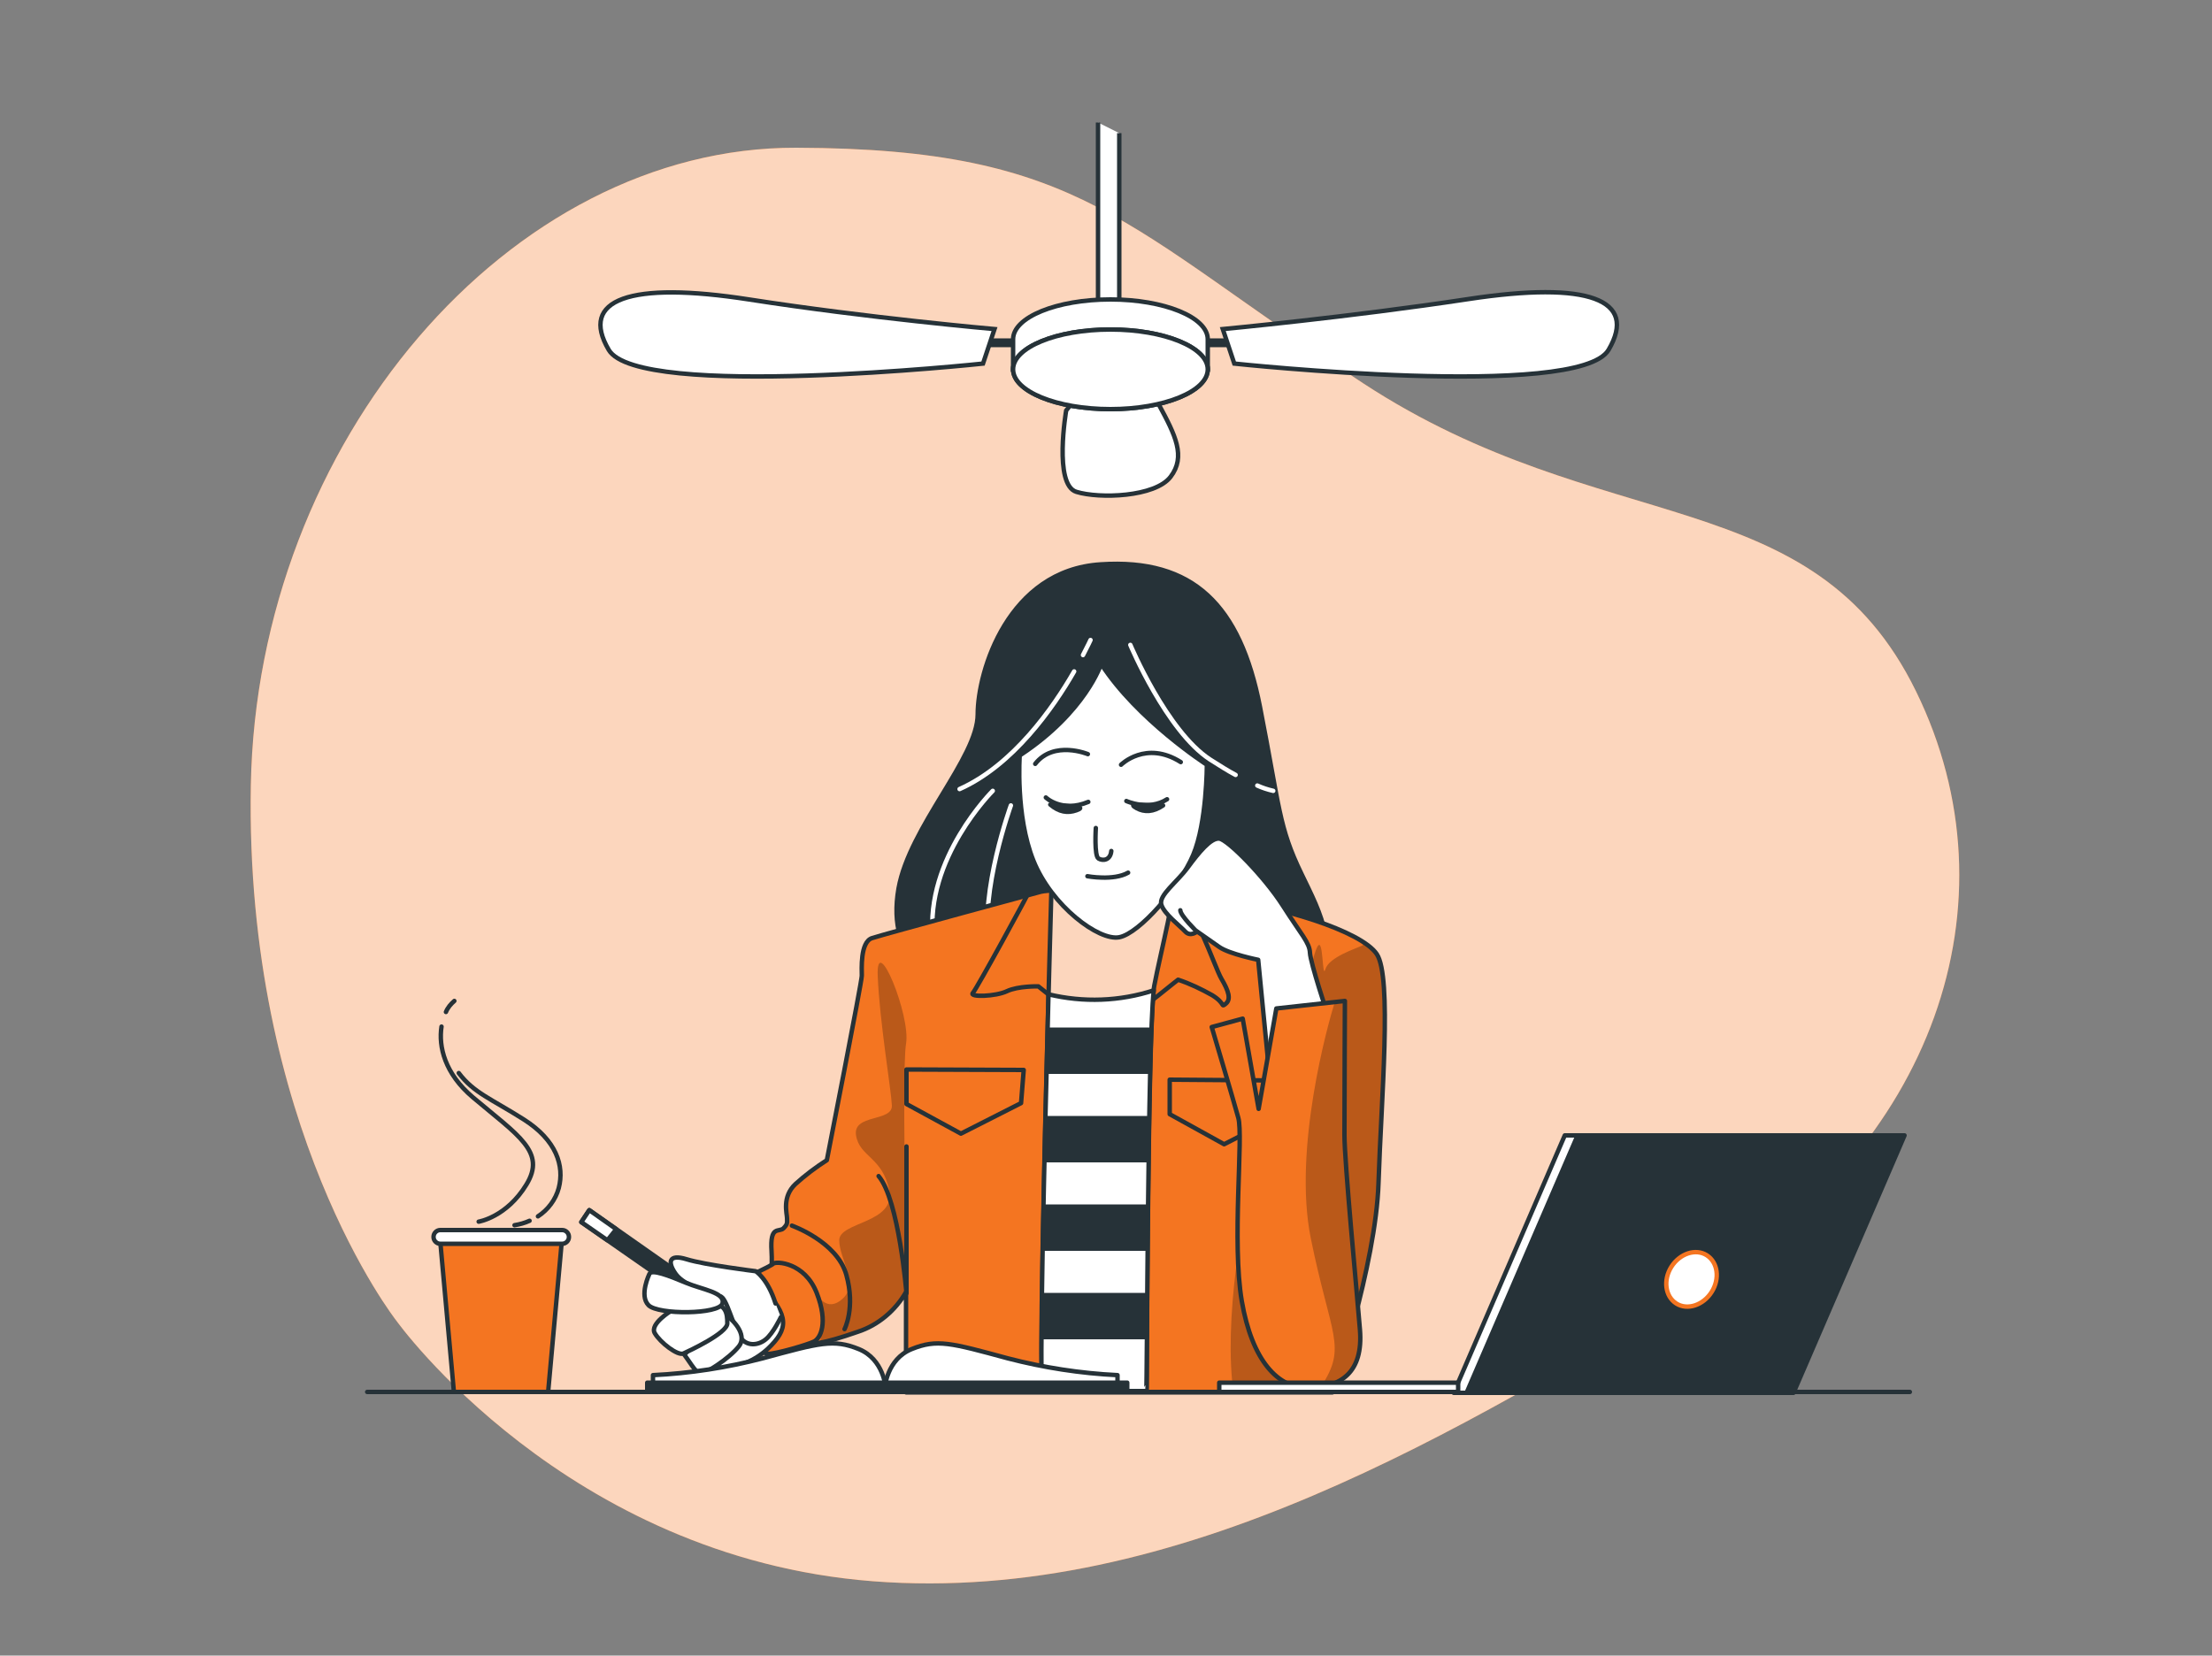 <?xml version="1.0" encoding="utf-8"?>
<!-- Generator: Adobe Illustrator 24.1.1, SVG Export Plug-In . SVG Version: 6.00 Build 0)  -->
<svg version="1.1" id="Camada_1" xmlns="http://www.w3.org/2000/svg" xmlns:xlink="http://www.w3.org/1999/xlink" x="0px" y="0px"
	 viewBox="0 0 500 374.3" style="enable-background:new 0 0 500 374.3;" xml:space="preserve">
<rect x="0" y="0" width="500" height="374.3" fill="#808080" stroke="none"/>
<style type="text/css">
	.st0{fill:#F47521;}
	.st1{opacity:0.7;fill:#FFFFFF;enable-background:new    ;}
	.st2{fill:none;stroke:#263238;stroke-width:2;stroke-miterlimit:10;}
	.st3{fill:#FFFFFF;stroke:#263238;stroke-miterlimit:10;}
	.st4{fill:#F47521;stroke:#263238;stroke-linecap:round;stroke-linejoin:round;}
	.st5{fill:#FFFFFF;stroke:#263238;stroke-linecap:round;stroke-linejoin:round;}
	.st6{fill:none;stroke:#263238;stroke-linecap:round;stroke-linejoin:round;}
	.st7{fill:#263238;stroke:#263238;stroke-linecap:round;stroke-linejoin:round;}
	.st8{fill:none;stroke:#FFFFFF;stroke-linecap:round;stroke-miterlimit:10;}
	.st9{clip-path:url(#SVGID_2_);}
	.st10{opacity:0.24;enable-background:new    ;}
	.st11{fill:#FFFFFF;}
	.st12{clip-path:url(#SVGID_4_);}
	.st13{clip-path:url(#SVGID_6_);}
	.st14{fill:#263238;}
	.st15{clip-path:url(#SVGID_8_);}
	.st16{fill:#FFFFFF;stroke:#F47521;stroke-linecap:round;stroke-linejoin:round;}
</style>
<g id="freepik--background-simple--inject-4">
	<path class="st0" d="M89.6,298.6c0,0,38.2,53.5,107.7,58.9c69.5,5.4,133.7-35,186.7-66.3s72.5-87.1,49.1-134.9
		s-70.6-34.1-124.9-69.6s-63.4-53.1-128.2-53.3S58.1,99.9,56.7,177.5S89.6,298.6,89.6,298.6z"/>
	<path class="st1" d="M89.6,298.6c0,0,38.2,53.5,107.7,58.9c69.5,5.4,133.7-35,186.7-66.3s72.5-87.1,49.1-134.9
		s-70.6-34.1-124.9-69.6s-63.4-53.1-128.2-53.3S58.1,99.9,56.7,177.5S89.6,298.6,89.6,298.6z"/>
</g>
<g id="freepik--Fan--inject-4">
	<line class="st2" x1="217.1" y1="77.5" x2="233.7" y2="77.5"/>
	<path class="st3" d="M224.8,74.4l-2.6,7.8c0,0-77.9,8.3-84.6-3.1s4.7-15.6,31.7-11.4S224.8,74.4,224.8,74.4z"/>
	<line class="st2" x1="284.2" y1="77.5" x2="267.6" y2="77.5"/>
	<path class="st3" d="M276.4,74.4l2.6,7.8c0,0,77.9,8.3,84.6-3.1S359,63.5,332,67.6S276.4,74.4,276.4,74.4z"/>
	<path class="st3" d="M241,92.8c0,0-2.9,16.8,2.3,18.4s17.8,1.2,21.3-3.4s1.1-9.4-2.7-16.4S247.9,83.8,241,92.8z"/>
	<polyline class="st3" points="248.2,27.7 248.2,80.3 253,80.3 253,30.1 	"/>
	<path class="st3" d="M236.4,83.5c9.5,3,19.6,3,29.1,0h7.5v-6.8c0-5-9.9-9-22-9s-22,4-22,9v6.8H236.4z"/>
	<ellipse class="st3" cx="251" cy="83.5" rx="22" ry="9"/>
	<ellipse class="st3" cx="251" cy="83.5" rx="22" ry="9"/>
</g>
<g id="freepik--Coffee--inject-4">
	<polygon class="st4" points="123.9,314.7 102.6,314.7 99.4,279.4 127.1,279.4 	"/>
	<path class="st5" d="M99.5,278.1h27.6c0.8,0,1.5,0.7,1.5,1.5v0.1c0,0.8-0.7,1.5-1.5,1.5H99.5c-0.8,0-1.5-0.7-1.5-1.5v-0.1
		C98,278.8,98.7,278.1,99.5,278.1z"/>
	<path class="st6" d="M100.8,228.8c0.4-1,1.1-1.8,1.9-2.5"/>
	<path class="st6" d="M108.2,276.2c0,0,6.3-1,10.8-8.4s-1.8-11-12.1-19.7c-6.4-5.4-7.8-11.5-7.1-16"/>
	<path class="st6" d="M121.6,275c2.3-1.5,4-3.8,4.7-6.4c1.3-5-0.5-10.8-7.9-15.5c-7.4-4.7-11.3-6-14.7-10.5"/>
	<path class="st6" d="M116.3,277c1.2-0.2,2.3-0.5,3.4-1"/>
</g>
<g id="freepik--Character--inject-4">
	<path class="st7" d="M208.4,220.2c-4.8-5.3-6.7-11.2-5.3-19.3c2.5-14,17.9-29.6,17.9-39.4s6.9-32.6,27.8-33.9
		c20.9-1.4,31.5,9.2,36,32.2s4.2,27.1,9.4,37.8c2.1,4.4,4.5,8.9,5.4,13.8c1.8,9.7-8.8,14.4-16.2,17.1c-20.9,7.5-47.1,12.4-66.8-1.1
		C213.6,225.3,210.9,222.9,208.4,220.2z"/>
	<path class="st8" d="M284.2,177.6c1.1,0.5,2.3,0.9,3.6,1.2"/>
	<path class="st8" d="M255.5,145.8c0,0,8.2,19.5,18,25.9c2.2,1.4,4.1,2.6,5.8,3.5"/>
	<path class="st8" d="M242.8,151.8c-4.7,8.2-13.8,21.2-25.9,26.6"/>
	<path class="st8" d="M246.5,144.7c0,0-0.6,1.3-1.7,3.4"/>
	<path class="st8" d="M224.4,178.8c0,0-15.4,15.3-13.5,33.3"/>
	<path class="st8" d="M228.5,182.1c0,0-7.1,19.5-4.9,31.9"/>
	<path class="st0" d="M235.3,201.6c0,0-35.5,9.6-38.2,10.5s-2.3,7.1-2.3,8.5s-7.9,41.7-7.9,41.7c-2.5,1.6-4.9,3.4-7.1,5.4
		c-3.1,2.9-1.9,6.7-1.9,7.7s0.2,1.3-0.8,2.3s-3.1-0.8-2.7,5.2s-1.7,20,3.6,20.7s8.1,0.2,15.9-2.5c4.6-1.5,8.5-4.8,10.9-9v22.7h96.4
		c0,0,9.8-28.6,10.4-47.4s3.1-46.5-0.4-51.7s-21.7-10.9-37.8-12.9S238.1,200.9,235.3,201.6z"/>
	<g>
		<defs>
			<path id="SVGID_1_" d="M235.3,201.6c0,0-35.5,9.6-38.2,10.5s-2.3,7.1-2.3,8.5s-7.9,41.7-7.9,41.7c-2.5,1.6-4.9,3.4-7.1,5.4
				c-3.1,2.9-1.9,6.7-1.9,7.7s0.2,1.3-0.8,2.3s-3.1-0.8-2.7,5.2s-1.7,20,3.6,20.7s8.1,0.2,15.9-2.5c4.6-1.5,8.5-4.8,10.9-9v22.7
				h96.4c0,0,9.8-28.6,10.4-47.4s3.1-46.5-0.4-51.7s-21.7-10.9-37.8-12.9S238.1,200.9,235.3,201.6z"/>
		</defs>
		<clipPath id="SVGID_2_">
			<use xlink:href="#SVGID_1_"  style="overflow:visible;"/>
		</clipPath>
		<g class="st9">
			<path class="st10" d="M307.6,212.5c0.5,0.6,0.7,1.1,0.3,1.3c-1.3,0.6-7.5,2.6-8.3,5.3s-0.4-8-1.9-4.9s-3.4,15.4-11.3,40.2
				c-6.3,19.8-9.7,45.1-7.6,60.3h22.4c0,0,9.8-28.6,10.4-47.4s3.1-46.5-0.4-51.7C310.3,214.4,309,213.3,307.6,212.5z"/>
			<path class="st4" d="M236.6,196.3c-1.3,0.9-2.4,2.2-3.1,3.6c-1.3,2.7-12.7,23.6-13.6,24.6s5.2,0.8,7.7-0.4s7.1-1.1,7.1-1.1
				l4.4,3.5l13.6,5.4c0,0,6.1-4.4,9.2-6.9s4.4-3.5,4.4-3.5c2.7,0.9,5.2,2.1,7.7,3.5c3.1,1.9,1.9,2.9,3.1,1.9s0.6-2.9-1-5.6
				s-6.3-17.5-12.3-23S243.7,190.9,236.6,196.3z"/>
			<polygon class="st4" points="264.4,244.1 290.9,244.3 290.4,251.7 276.7,258.7 264.4,251.9 			"/>
			<polygon class="st4" points="204.9,241.8 231.4,241.9 230.8,249.4 217.2,256.3 204.9,249.6 			"/>
			<path class="st10" d="M205.2,299.2c0,0-1.5-56.8-0.4-63.2s-6.8-25.6-6.4-15.4s3,25.5,3.2,29.3s-8.9,1.9-8.1,6.8
				c0.8,4.9,6,4.9,7.5,12.4s-11.3,7.1-11.3,11.3s4.5,9.8,0.8,13.2s-5.9-1.1-5.9-1.1c1.3,3.6,1.6,7.4,0.7,11.2
				c2.9-0.6,5.8-1.4,8.6-2.4c4.6-1.5,8.5-4.8,10.9-9v8.2L205.2,299.2z"/>
		</g>
	</g>
	<path class="st6" d="M235.3,201.6c0,0-35.5,9.6-38.2,10.5s-2.3,7.1-2.3,8.5s-7.9,41.7-7.9,41.7c-2.5,1.6-4.9,3.4-7.1,5.4
		c-3.1,2.9-1.9,6.7-1.9,7.7s0.2,1.3-0.8,2.3s-3.1-0.8-2.7,5.2s-1.7,20,3.6,20.7s8.1,0.2,15.9-2.5c4.6-1.5,8.5-4.8,10.9-9v22.7h96.4
		c0,0,9.8-28.6,10.4-47.4s3.1-46.5-0.4-51.7s-21.7-10.9-37.8-12.9S238.1,200.9,235.3,201.6z"/>
	<path class="st6" d="M204.9,259.2v33.2c0,0-1.7-21.1-6.3-26.5"/>
	<path class="st6" d="M179,277.1c0,0,10.2,3.6,12.3,11.1s-0.4,12.3-0.4,12.3"/>
	<path class="st4" d="M166.8,289.7c0,0,7.4-3.4,8-4s7.1-0.3,9.8,6.6s0.8,10.3-0.6,11s-8.5,2.8-10.5,2.8S163.3,292.3,166.8,289.7z"/>
	<path class="st11" d="M237.7,199.7c0,0-3.3,114.7-1.9,114.7h23.4c0,0,0.2-83.6,1.7-91.5s5.2-21.9,4.6-25.7s-26.7-1.7-26.7-1.7
		C238.3,196.8,237.9,198.3,237.7,199.7z"/>
	<g>
		<defs>
			<path id="SVGID_3_" d="M237.7,199.7c0,0-3.3,114.7-1.9,114.7h23.4c0,0,0.2-83.6,1.7-91.5s5.2-21.9,4.6-25.7s-26.7-1.7-26.7-1.7
				C238.3,196.8,237.9,198.3,237.7,199.7z"/>
		</defs>
		<clipPath id="SVGID_4_">
			<use xlink:href="#SVGID_3_"  style="overflow:visible;"/>
		</clipPath>
		<g class="st12">
			<path class="st0" d="M237.7,199.7c0,0-3.3,114.7-1.9,114.7h23.4c0,0,0.2-83.6,1.7-91.5s5.2-21.9,4.6-25.7s-26.7-1.7-26.7-1.7
				C238.3,196.8,237.9,198.3,237.7,199.7z"/>
			<path class="st1" d="M237.7,199.7c0,0-3.3,114.7-1.9,114.7h23.4c0,0,0.2-83.6,1.7-91.5s5.2-21.9,4.6-25.7s-26.7-1.7-26.7-1.7
				C238.3,196.8,237.9,198.3,237.7,199.7z"/>
		</g>
	</g>
	<path class="st6" d="M237.7,199.7c0,0-3.3,114.7-1.9,114.7h23.4c0,0,0.2-83.6,1.7-91.5s5.2-21.9,4.6-25.7s-26.7-1.7-26.7-1.7
		C238.3,196.8,237.9,198.3,237.7,199.7z"/>
	<path class="st11" d="M260.8,223.9c-7.7,2.5-15.9,2.8-23.8,0.9c-0.9,34.3-2.2,89.7-1.3,89.7h23.4
		C259.3,314.4,259.4,236.1,260.8,223.9z"/>
	<g>
		<defs>
			<path id="SVGID_5_" d="M260.8,223.9c-7.7,2.5-15.9,2.8-23.8,0.9c-0.9,34.3-2.2,89.7-1.3,89.7h23.4
				C259.3,314.4,259.4,236.1,260.8,223.9z"/>
		</defs>
		<clipPath id="SVGID_6_">
			<use xlink:href="#SVGID_5_"  style="overflow:visible;"/>
		</clipPath>
		<g class="st13">
			<path class="st14" d="M259.3,302.8c0-3.1,0-6.7,0.1-10.5h-23.7c0,3.8-0.1,7.4-0.1,10.5H259.3z"/>
			<path class="st14" d="M236,272.3c-0.1,3.6-0.1,7.1-0.2,10.5h23.7c0-3.4,0.1-7,0.1-10.5H236z"/>
			<path class="st14" d="M236.4,252.3c-0.1,3.5-0.2,7-0.2,10.5h23.5c0-3.6,0.1-7.1,0.2-10.5H236.4z"/>
			<path class="st14" d="M236.9,232.3c-0.1,3.4-0.2,6.9-0.3,10.5H260c0.1-3.9,0.2-7.5,0.3-10.5H236.9z"/>
		</g>
	</g>
	<path class="st6" d="M260.8,223.9c-7.7,2.5-15.9,2.8-23.8,0.9c-0.9,34.3-2.2,89.7-1.3,89.7h23.4
		C259.3,314.4,259.4,236.1,260.8,223.9z"/>
	<path class="st5" d="M248.9,150.1c0,0-3.5,10.9-18.4,20.7c0,0-1,13.6,3.1,23.8c4.1,10.2,14.8,18.2,19.4,17.3s13.6-11.3,16.7-18.6
		s3.1-20.4,3.1-20.4S257.1,162.8,248.9,150.1z"/>
	<path class="st6" d="M247.7,187.2c0,0-0.4,6.3,0.6,6.9s2.7,0.4,2.9-1.7"/>
	<path class="st6" d="M245.8,198.1c0,0,5.9,1.1,9.2-0.8"/>
	<path class="st6" d="M245.9,170.5c0,0-7.7-3.2-11.9,2.2"/>
	<path class="st6" d="M253.4,172.9c0,0,5.6-5.6,13.5-0.6"/>
	<path class="st6" d="M236.4,180.3c0,0,3.6,3.5,9.6,1"/>
	<path class="st6" d="M254.6,181.1c0,0,5,2.3,9.2-0.4"/>
	<path class="st7" d="M243.2,182.4c0,0,2.1,0.1,0.1,0.8s-3.9,0.4-5.9-1.3C237.5,181.8,241.3,182.3,243.2,182.4z"/>
	<path class="st7" d="M257.1,181.9c0,0-2-0.2-0.2,0.8s3.8,0.9,6-0.6C262.8,182.1,259,182.1,257.1,181.9z"/>
	<path class="st5" d="M287.5,248.7l-3.1-31.7c0,0-6.5-1.3-8.8-2.9s-5-3.5-5-3.5s-1.5,1.3-2.7,0s-4.8-4-5.4-6.1s3.5-5,6-8.4
		s5.2-6.7,7.1-6.5s10.2,8.6,14.4,15.2s6,8.3,6.1,10.6s4,14,4,14l1,19.8L287.5,248.7z"/>
	<path class="st6" d="M270.6,210.7c0,0-3.8-3.7-3.8-4.9"/>
	<path class="st0" d="M280.9,230.3l3.6,20.4l4-22.7l15.5-1.7c0,0-0.1,24.2-0.1,30.3c0,6.1,2.7,34.2,3.5,44s-4.4,13-11.5,13.2
		s-12.9-6.3-15.2-19.6s0.4-37.4-0.8-41.5c-1.1-4-6-20.5-6-20.5L280.9,230.3z"/>
	<g>
		<defs>
			<path id="SVGID_7_" d="M280.9,230.3l3.6,20.4l4-22.7l15.5-1.7c0,0-0.1,24.2-0.1,30.3c0,6.1,2.7,34.2,3.5,44s-4.4,13-11.5,13.2
				s-12.9-6.3-15.2-19.6s0.4-37.4-0.8-41.5c-1.1-4-6-20.5-6-20.5L280.9,230.3z"/>
		</defs>
		<clipPath id="SVGID_8_">
			<use xlink:href="#SVGID_7_"  style="overflow:visible;"/>
		</clipPath>
		<g class="st15">
			<path class="st10" d="M298.4,313.6c5.8-0.9,9.7-4.4,9.1-13c-0.8-9.8-3.5-37.8-3.5-44c0-6.2,0.2-30.3,0.2-30.3l-2.5,0.3
				c-1.5,4.8-9.5,33.2-5.4,53.4c4.5,22.2,8.3,24.4,2.3,33.5L298.4,313.6z"/>
		</g>
	</g>
	<path class="st6" d="M280.9,230.3l3.6,20.4l4-22.7l15.5-1.7c0,0-0.1,24.2-0.1,30.3c0,6.1,2.7,34.2,3.5,44s-4.4,13-11.5,13.2
		s-12.9-6.3-15.2-19.6s0.4-37.4-0.8-41.5c-1.1-4-6-20.5-6-20.5L280.9,230.3z"/>
	<path class="st5" d="M158.9,309.6c0,0-0.5,3.1,2.3,3.8s9.5-1,10.1-2.5c0.3-0.8,0.2-1.7-0.4-2.4h-6.1
		C164.7,308.6,160.1,307.1,158.9,309.6z"/>
	<polygon class="st7" points="131.4,276.3 156.8,294 158.7,291.5 133.2,273.6 	"/>
	<polygon class="st5" points="137.3,280.4 139.3,277.9 133.2,273.6 131.4,276.3 	"/>
	<path class="st5" d="M162.9,309.4c4-0.2,7.8-1.8,10.7-4.5c4.6-4.4,4.9-7.4-1.3-13.8s-19.6,1.1-20.1,3.9S162.9,309.4,162.9,309.4z"
		/>
	<path class="st5" d="M176.5,297.8c0,0-1.7,3.6-3.4,5s-4.3,1.7-5.8-0.5s-3.1-9.1-4.5-9.2s-8.1-2.4-10-5s-1.8-4.7,2.4-3.4
		s15.6,2.7,15.6,2.7s2.7,1.6,4.5,7.3"/>
	<path class="st5" d="M154.7,306.3c0.6,0.7,2.6,4.1,3.5,4.3s6.6-3.4,8.8-6.2s-1.9-6.6-3.1-7.1S154.7,306.3,154.7,306.3z"/>
	<path class="st5" d="M151.8,296.3c0,0-5,3-3.8,5.1s5.2,5.2,6.5,4.6s9.9-4.6,9.9-6.8s-0.2-4.8-4.6-4.4
		C157.1,295.1,154.4,295.6,151.8,296.3z"/>
	<path class="st5" d="M146.8,288c0,0-2.4,4.9-0.2,7.1s16,2.1,16.7-0.4s-4.5-3.1-8.3-4.7S147.3,286.9,146.8,288z"/>
	<path class="st5" d="M200.2,313.8c0,0-0.4-6.5-6.1-8.8s-8.8-1.4-21.7,2.1c-8.1,2.1-16.4,3.4-24.8,3.8v2.9H200.2z"/>
	<path class="st5" d="M200,313.8c0,0,0.4-6.5,6.1-8.8s8.8-1.4,21.7,2.1c8.1,2.1,16.4,3.4,24.8,3.8v2.9H200z"/>
	<rect x="146.3" y="312.6" class="st7" width="108.5" height="2.1"/>
</g>
<g id="freepik--Device--inject-4">
	<line class="st6" x1="83" y1="314.7" x2="431.7" y2="314.7"/>
	<polygon class="st5" points="427.7,256.7 353.7,256.7 328.6,314.9 402.5,314.9 	"/>
	<polygon class="st7" points="430.5,256.7 356.6,256.7 331.5,314.9 405.4,314.9 	"/>
	<path class="st16" d="M386.9,292.1c-1.9,3-5.5,4.2-8,2.6s-3-5.3-1.1-8.3s5.5-4.2,8-2.6S388.8,289.1,386.9,292.1z"/>
	<rect x="275.6" y="312.6" class="st5" width="54" height="2.1"/>
</g>
</svg>
